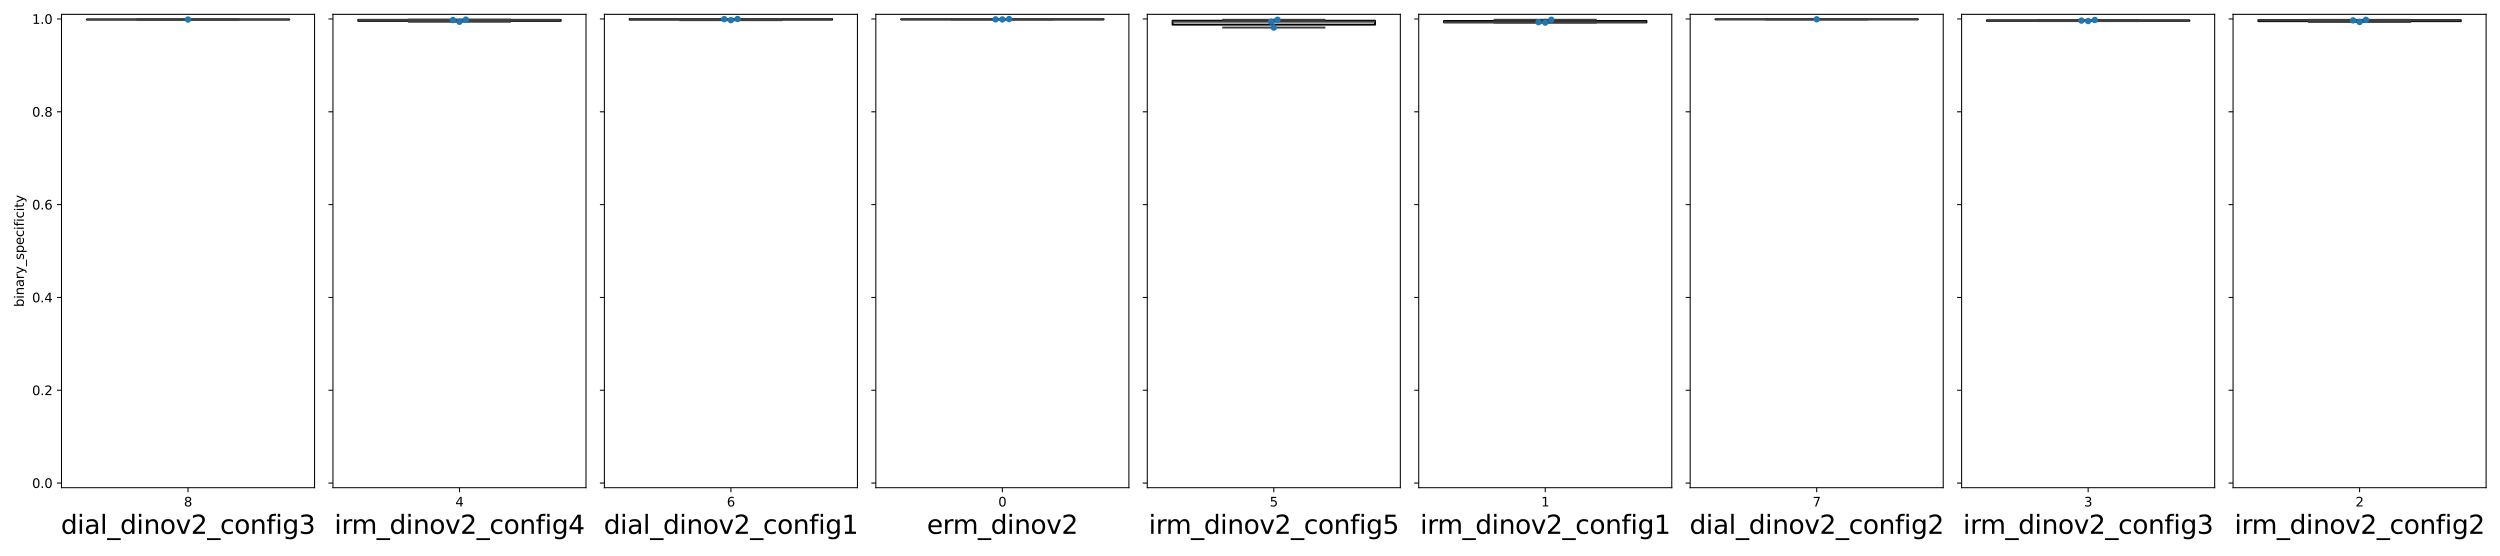 <?xml version="1.0" encoding="utf-8" standalone="no"?>
<!DOCTYPE svg PUBLIC "-//W3C//DTD SVG 1.1//EN"
  "http://www.w3.org/Graphics/SVG/1.1/DTD/svg11.dtd">
<svg xmlns:xlink="http://www.w3.org/1999/xlink" width="1944pt" height="432pt" viewBox="0 0 1944 432" xmlns="http://www.w3.org/2000/svg" version="1.1">
 <defs>
  <style type="text/css">*{stroke-linejoin: round; stroke-linecap: butt}</style>
 </defs>
 <g id="figure_1">
  <g id="patch_1">
   <path d="M 0 432 
L 1944 432 
L 1944 0 
L 0 0 
z
" style="fill: #ffffff"/>
  </g>
  <g id="axes_1">
   <g id="patch_2">
    <path d="M 47.821 379.24 
L 244.597 379.24 
L 244.597 11.151 
L 47.821 11.151 
z
" style="fill: #ffffff"/>
   </g>
   <g id="patch_3">
    <path d="M 67.499 15.181 
L 224.919 15.181 
L 224.919 15.181 
L 67.499 15.181 
L 67.499 15.181 
L 67.499 15.181 
z
" clip-path="url(#p3ce36b34d7)" style="fill: none; stroke: #000000; stroke-width: 1.5; stroke-linejoin: miter"/>
   </g>
   <g id="matplotlib.axis_1">
    <g id="xtick_1">
     <g id="line2d_1">
      <defs>
       <path id="mf58173fe7b" d="M 0 0 
L 0 3.5 
" style="stroke: #000000; stroke-width: 0.8"/>
      </defs>
      <g>
       <use xlink:href="#mf58173fe7b" x="146.209" y="379.24" style="stroke: #000000; stroke-width: 0.8"/>
      </g>
     </g>
     <g id="text_1">
      <!-- 8 -->
      <g transform="translate(143.028 393.838) scale(0.1 -0.1)">
       <defs>
        <path id="DejaVuSans-38" d="M 2034 2216 
Q 1584 2216 1326 1975 
Q 1069 1734 1069 1313 
Q 1069 891 1326 650 
Q 1584 409 2034 409 
Q 2484 409 2743 651 
Q 3003 894 3003 1313 
Q 3003 1734 2745 1975 
Q 2488 2216 2034 2216 
z
M 1403 2484 
Q 997 2584 770 2862 
Q 544 3141 544 3541 
Q 544 4100 942 4425 
Q 1341 4750 2034 4750 
Q 2731 4750 3128 4425 
Q 3525 4100 3525 3541 
Q 3525 3141 3298 2862 
Q 3072 2584 2669 2484 
Q 3125 2378 3379 2068 
Q 3634 1759 3634 1313 
Q 3634 634 3220 271 
Q 2806 -91 2034 -91 
Q 1263 -91 848 271 
Q 434 634 434 1313 
Q 434 1759 690 2068 
Q 947 2378 1403 2484 
z
M 1172 3481 
Q 1172 3119 1398 2916 
Q 1625 2713 2034 2713 
Q 2441 2713 2670 2916 
Q 2900 3119 2900 3481 
Q 2900 3844 2670 4047 
Q 2441 4250 2034 4250 
Q 1625 4250 1398 4047 
Q 1172 3844 1172 3481 
z
" transform="scale(0.016)"/>
       </defs>
       <use xlink:href="#DejaVuSans-38"/>
      </g>
     </g>
    </g>
    <g id="text_2">
     <!-- dial_dinov2_config3 -->
     <g transform="translate(47.348 415.115) scale(0.2 -0.2)">
      <defs>
       <path id="DejaVuSans-64" d="M 2906 2969 
L 2906 4863 
L 3481 4863 
L 3481 0 
L 2906 0 
L 2906 525 
Q 2725 213 2448 61 
Q 2172 -91 1784 -91 
Q 1150 -91 751 415 
Q 353 922 353 1747 
Q 353 2572 751 3078 
Q 1150 3584 1784 3584 
Q 2172 3584 2448 3432 
Q 2725 3281 2906 2969 
z
M 947 1747 
Q 947 1113 1208 752 
Q 1469 391 1925 391 
Q 2381 391 2643 752 
Q 2906 1113 2906 1747 
Q 2906 2381 2643 2742 
Q 2381 3103 1925 3103 
Q 1469 3103 1208 2742 
Q 947 2381 947 1747 
z
" transform="scale(0.016)"/>
       <path id="DejaVuSans-69" d="M 603 3500 
L 1178 3500 
L 1178 0 
L 603 0 
L 603 3500 
z
M 603 4863 
L 1178 4863 
L 1178 4134 
L 603 4134 
L 603 4863 
z
" transform="scale(0.016)"/>
       <path id="DejaVuSans-61" d="M 2194 1759 
Q 1497 1759 1228 1600 
Q 959 1441 959 1056 
Q 959 750 1161 570 
Q 1363 391 1709 391 
Q 2188 391 2477 730 
Q 2766 1069 2766 1631 
L 2766 1759 
L 2194 1759 
z
M 3341 1997 
L 3341 0 
L 2766 0 
L 2766 531 
Q 2569 213 2275 61 
Q 1981 -91 1556 -91 
Q 1019 -91 701 211 
Q 384 513 384 1019 
Q 384 1609 779 1909 
Q 1175 2209 1959 2209 
L 2766 2209 
L 2766 2266 
Q 2766 2663 2505 2880 
Q 2244 3097 1772 3097 
Q 1472 3097 1187 3025 
Q 903 2953 641 2809 
L 641 3341 
Q 956 3463 1253 3523 
Q 1550 3584 1831 3584 
Q 2591 3584 2966 3190 
Q 3341 2797 3341 1997 
z
" transform="scale(0.016)"/>
       <path id="DejaVuSans-6c" d="M 603 4863 
L 1178 4863 
L 1178 0 
L 603 0 
L 603 4863 
z
" transform="scale(0.016)"/>
       <path id="DejaVuSans-5f" d="M 3263 -1063 
L 3263 -1509 
L -63 -1509 
L -63 -1063 
L 3263 -1063 
z
" transform="scale(0.016)"/>
       <path id="DejaVuSans-6e" d="M 3513 2113 
L 3513 0 
L 2938 0 
L 2938 2094 
Q 2938 2591 2744 2837 
Q 2550 3084 2163 3084 
Q 1697 3084 1428 2787 
Q 1159 2491 1159 1978 
L 1159 0 
L 581 0 
L 581 3500 
L 1159 3500 
L 1159 2956 
Q 1366 3272 1645 3428 
Q 1925 3584 2291 3584 
Q 2894 3584 3203 3211 
Q 3513 2838 3513 2113 
z
" transform="scale(0.016)"/>
       <path id="DejaVuSans-6f" d="M 1959 3097 
Q 1497 3097 1228 2736 
Q 959 2375 959 1747 
Q 959 1119 1226 758 
Q 1494 397 1959 397 
Q 2419 397 2687 759 
Q 2956 1122 2956 1747 
Q 2956 2369 2687 2733 
Q 2419 3097 1959 3097 
z
M 1959 3584 
Q 2709 3584 3137 3096 
Q 3566 2609 3566 1747 
Q 3566 888 3137 398 
Q 2709 -91 1959 -91 
Q 1206 -91 779 398 
Q 353 888 353 1747 
Q 353 2609 779 3096 
Q 1206 3584 1959 3584 
z
" transform="scale(0.016)"/>
       <path id="DejaVuSans-76" d="M 191 3500 
L 800 3500 
L 1894 563 
L 2988 3500 
L 3597 3500 
L 2284 0 
L 1503 0 
L 191 3500 
z
" transform="scale(0.016)"/>
       <path id="DejaVuSans-32" d="M 1228 531 
L 3431 531 
L 3431 0 
L 469 0 
L 469 531 
Q 828 903 1448 1529 
Q 2069 2156 2228 2338 
Q 2531 2678 2651 2914 
Q 2772 3150 2772 3378 
Q 2772 3750 2511 3984 
Q 2250 4219 1831 4219 
Q 1534 4219 1204 4116 
Q 875 4013 500 3803 
L 500 4441 
Q 881 4594 1212 4672 
Q 1544 4750 1819 4750 
Q 2544 4750 2975 4387 
Q 3406 4025 3406 3419 
Q 3406 3131 3298 2873 
Q 3191 2616 2906 2266 
Q 2828 2175 2409 1742 
Q 1991 1309 1228 531 
z
" transform="scale(0.016)"/>
       <path id="DejaVuSans-63" d="M 3122 3366 
L 3122 2828 
Q 2878 2963 2633 3030 
Q 2388 3097 2138 3097 
Q 1578 3097 1268 2742 
Q 959 2388 959 1747 
Q 959 1106 1268 751 
Q 1578 397 2138 397 
Q 2388 397 2633 464 
Q 2878 531 3122 666 
L 3122 134 
Q 2881 22 2623 -34 
Q 2366 -91 2075 -91 
Q 1284 -91 818 406 
Q 353 903 353 1747 
Q 353 2603 823 3093 
Q 1294 3584 2113 3584 
Q 2378 3584 2631 3529 
Q 2884 3475 3122 3366 
z
" transform="scale(0.016)"/>
       <path id="DejaVuSans-66" d="M 2375 4863 
L 2375 4384 
L 1825 4384 
Q 1516 4384 1395 4259 
Q 1275 4134 1275 3809 
L 1275 3500 
L 2222 3500 
L 2222 3053 
L 1275 3053 
L 1275 0 
L 697 0 
L 697 3053 
L 147 3053 
L 147 3500 
L 697 3500 
L 697 3744 
Q 697 4328 969 4595 
Q 1241 4863 1831 4863 
L 2375 4863 
z
" transform="scale(0.016)"/>
       <path id="DejaVuSans-67" d="M 2906 1791 
Q 2906 2416 2648 2759 
Q 2391 3103 1925 3103 
Q 1463 3103 1205 2759 
Q 947 2416 947 1791 
Q 947 1169 1205 825 
Q 1463 481 1925 481 
Q 2391 481 2648 825 
Q 2906 1169 2906 1791 
z
M 3481 434 
Q 3481 -459 3084 -895 
Q 2688 -1331 1869 -1331 
Q 1566 -1331 1297 -1286 
Q 1028 -1241 775 -1147 
L 775 -588 
Q 1028 -725 1275 -790 
Q 1522 -856 1778 -856 
Q 2344 -856 2625 -561 
Q 2906 -266 2906 331 
L 2906 616 
Q 2728 306 2450 153 
Q 2172 0 1784 0 
Q 1141 0 747 490 
Q 353 981 353 1791 
Q 353 2603 747 3093 
Q 1141 3584 1784 3584 
Q 2172 3584 2450 3431 
Q 2728 3278 2906 2969 
L 2906 3500 
L 3481 3500 
L 3481 434 
z
" transform="scale(0.016)"/>
       <path id="DejaVuSans-33" d="M 2597 2516 
Q 3050 2419 3304 2112 
Q 3559 1806 3559 1356 
Q 3559 666 3084 287 
Q 2609 -91 1734 -91 
Q 1441 -91 1130 -33 
Q 819 25 488 141 
L 488 750 
Q 750 597 1062 519 
Q 1375 441 1716 441 
Q 2309 441 2620 675 
Q 2931 909 2931 1356 
Q 2931 1769 2642 2001 
Q 2353 2234 1838 2234 
L 1294 2234 
L 1294 2753 
L 1863 2753 
Q 2328 2753 2575 2939 
Q 2822 3125 2822 3475 
Q 2822 3834 2567 4026 
Q 2313 4219 1838 4219 
Q 1578 4219 1281 4162 
Q 984 4106 628 3988 
L 628 4550 
Q 988 4650 1302 4700 
Q 1616 4750 1894 4750 
Q 2613 4750 3031 4423 
Q 3450 4097 3450 3541 
Q 3450 3153 3228 2886 
Q 3006 2619 2597 2516 
z
" transform="scale(0.016)"/>
      </defs>
      <use xlink:href="#DejaVuSans-64"/>
      <use xlink:href="#DejaVuSans-69" x="63.477"/>
      <use xlink:href="#DejaVuSans-61" x="91.26"/>
      <use xlink:href="#DejaVuSans-6c" x="152.539"/>
      <use xlink:href="#DejaVuSans-5f" x="180.322"/>
      <use xlink:href="#DejaVuSans-64" x="230.322"/>
      <use xlink:href="#DejaVuSans-69" x="293.799"/>
      <use xlink:href="#DejaVuSans-6e" x="321.582"/>
      <use xlink:href="#DejaVuSans-6f" x="384.961"/>
      <use xlink:href="#DejaVuSans-76" x="446.143"/>
      <use xlink:href="#DejaVuSans-32" x="505.322"/>
      <use xlink:href="#DejaVuSans-5f" x="568.945"/>
      <use xlink:href="#DejaVuSans-63" x="618.945"/>
      <use xlink:href="#DejaVuSans-6f" x="673.926"/>
      <use xlink:href="#DejaVuSans-6e" x="735.107"/>
      <use xlink:href="#DejaVuSans-66" x="798.486"/>
      <use xlink:href="#DejaVuSans-69" x="833.691"/>
      <use xlink:href="#DejaVuSans-67" x="861.475"/>
      <use xlink:href="#DejaVuSans-33" x="924.951"/>
     </g>
    </g>
   </g>
   <g id="matplotlib.axis_2">
    <g id="ytick_1">
     <g id="line2d_2">
      <defs>
       <path id="m35d387bd86" d="M 0 0 
L -3.5 0 
" style="stroke: #000000; stroke-width: 0.8"/>
      </defs>
      <g>
       <use xlink:href="#m35d387bd86" x="47.821" y="375.631" style="stroke: #000000; stroke-width: 0.8"/>
      </g>
     </g>
     <g id="text_3">
      <!-- 0.0 -->
      <g transform="translate(24.918 379.431) scale(0.1 -0.1)">
       <defs>
        <path id="DejaVuSans-30" d="M 2034 4250 
Q 1547 4250 1301 3770 
Q 1056 3291 1056 2328 
Q 1056 1369 1301 889 
Q 1547 409 2034 409 
Q 2525 409 2770 889 
Q 3016 1369 3016 2328 
Q 3016 3291 2770 3770 
Q 2525 4250 2034 4250 
z
M 2034 4750 
Q 2819 4750 3233 4129 
Q 3647 3509 3647 2328 
Q 3647 1150 3233 529 
Q 2819 -91 2034 -91 
Q 1250 -91 836 529 
Q 422 1150 422 2328 
Q 422 3509 836 4129 
Q 1250 4750 2034 4750 
z
" transform="scale(0.016)"/>
        <path id="DejaVuSans-2e" d="M 684 794 
L 1344 794 
L 1344 0 
L 684 0 
L 684 794 
z
" transform="scale(0.016)"/>
       </defs>
       <use xlink:href="#DejaVuSans-30"/>
       <use xlink:href="#DejaVuSans-2e" x="63.623"/>
       <use xlink:href="#DejaVuSans-30" x="95.41"/>
      </g>
     </g>
    </g>
    <g id="ytick_2">
     <g id="line2d_3">
      <g>
       <use xlink:href="#m35d387bd86" x="47.821" y="303.457" style="stroke: #000000; stroke-width: 0.8"/>
      </g>
     </g>
     <g id="text_4">
      <!-- 0.2 -->
      <g transform="translate(24.918 307.256) scale(0.1 -0.1)">
       <use xlink:href="#DejaVuSans-30"/>
       <use xlink:href="#DejaVuSans-2e" x="63.623"/>
       <use xlink:href="#DejaVuSans-32" x="95.41"/>
      </g>
     </g>
    </g>
    <g id="ytick_3">
     <g id="line2d_4">
      <g>
       <use xlink:href="#m35d387bd86" x="47.821" y="231.283" style="stroke: #000000; stroke-width: 0.8"/>
      </g>
     </g>
     <g id="text_5">
      <!-- 0.4 -->
      <g transform="translate(24.918 235.082) scale(0.1 -0.1)">
       <defs>
        <path id="DejaVuSans-34" d="M 2419 4116 
L 825 1625 
L 2419 1625 
L 2419 4116 
z
M 2253 4666 
L 3047 4666 
L 3047 1625 
L 3713 1625 
L 3713 1100 
L 3047 1100 
L 3047 0 
L 2419 0 
L 2419 1100 
L 313 1100 
L 313 1709 
L 2253 4666 
z
" transform="scale(0.016)"/>
       </defs>
       <use xlink:href="#DejaVuSans-30"/>
       <use xlink:href="#DejaVuSans-2e" x="63.623"/>
       <use xlink:href="#DejaVuSans-34" x="95.41"/>
      </g>
     </g>
    </g>
    <g id="ytick_4">
     <g id="line2d_5">
      <g>
       <use xlink:href="#m35d387bd86" x="47.821" y="159.109" style="stroke: #000000; stroke-width: 0.8"/>
      </g>
     </g>
     <g id="text_6">
      <!-- 0.6 -->
      <g transform="translate(24.918 162.908) scale(0.1 -0.1)">
       <defs>
        <path id="DejaVuSans-36" d="M 2113 2584 
Q 1688 2584 1439 2293 
Q 1191 2003 1191 1497 
Q 1191 994 1439 701 
Q 1688 409 2113 409 
Q 2538 409 2786 701 
Q 3034 994 3034 1497 
Q 3034 2003 2786 2293 
Q 2538 2584 2113 2584 
z
M 3366 4563 
L 3366 3988 
Q 3128 4100 2886 4159 
Q 2644 4219 2406 4219 
Q 1781 4219 1451 3797 
Q 1122 3375 1075 2522 
Q 1259 2794 1537 2939 
Q 1816 3084 2150 3084 
Q 2853 3084 3261 2657 
Q 3669 2231 3669 1497 
Q 3669 778 3244 343 
Q 2819 -91 2113 -91 
Q 1303 -91 875 529 
Q 447 1150 447 2328 
Q 447 3434 972 4092 
Q 1497 4750 2381 4750 
Q 2619 4750 2861 4703 
Q 3103 4656 3366 4563 
z
" transform="scale(0.016)"/>
       </defs>
       <use xlink:href="#DejaVuSans-30"/>
       <use xlink:href="#DejaVuSans-2e" x="63.623"/>
       <use xlink:href="#DejaVuSans-36" x="95.41"/>
      </g>
     </g>
    </g>
    <g id="ytick_5">
     <g id="line2d_6">
      <g>
       <use xlink:href="#m35d387bd86" x="47.821" y="86.934" style="stroke: #000000; stroke-width: 0.8"/>
      </g>
     </g>
     <g id="text_7">
      <!-- 0.8 -->
      <g transform="translate(24.918 90.733) scale(0.1 -0.1)">
       <use xlink:href="#DejaVuSans-30"/>
       <use xlink:href="#DejaVuSans-2e" x="63.623"/>
       <use xlink:href="#DejaVuSans-38" x="95.41"/>
      </g>
     </g>
    </g>
    <g id="ytick_6">
     <g id="line2d_7">
      <g>
       <use xlink:href="#m35d387bd86" x="47.821" y="14.76" style="stroke: #000000; stroke-width: 0.8"/>
      </g>
     </g>
     <g id="text_8">
      <!-- 1.0 -->
      <g transform="translate(24.918 18.559) scale(0.1 -0.1)">
       <defs>
        <path id="DejaVuSans-31" d="M 794 531 
L 1825 531 
L 1825 4091 
L 703 3866 
L 703 4441 
L 1819 4666 
L 2450 4666 
L 2450 531 
L 3481 531 
L 3481 0 
L 794 0 
L 794 531 
z
" transform="scale(0.016)"/>
       </defs>
       <use xlink:href="#DejaVuSans-31"/>
       <use xlink:href="#DejaVuSans-2e" x="63.623"/>
       <use xlink:href="#DejaVuSans-30" x="95.41"/>
      </g>
     </g>
    </g>
    <g id="text_9">
     <!-- binary_specificity -->
     <g transform="translate(18.56 238.707) rotate(-90) scale(0.1 -0.1)">
      <defs>
       <path id="DejaVuSans-62" d="M 3116 1747 
Q 3116 2381 2855 2742 
Q 2594 3103 2138 3103 
Q 1681 3103 1420 2742 
Q 1159 2381 1159 1747 
Q 1159 1113 1420 752 
Q 1681 391 2138 391 
Q 2594 391 2855 752 
Q 3116 1113 3116 1747 
z
M 1159 2969 
Q 1341 3281 1617 3432 
Q 1894 3584 2278 3584 
Q 2916 3584 3314 3078 
Q 3713 2572 3713 1747 
Q 3713 922 3314 415 
Q 2916 -91 2278 -91 
Q 1894 -91 1617 61 
Q 1341 213 1159 525 
L 1159 0 
L 581 0 
L 581 4863 
L 1159 4863 
L 1159 2969 
z
" transform="scale(0.016)"/>
       <path id="DejaVuSans-72" d="M 2631 2963 
Q 2534 3019 2420 3045 
Q 2306 3072 2169 3072 
Q 1681 3072 1420 2755 
Q 1159 2438 1159 1844 
L 1159 0 
L 581 0 
L 581 3500 
L 1159 3500 
L 1159 2956 
Q 1341 3275 1631 3429 
Q 1922 3584 2338 3584 
Q 2397 3584 2469 3576 
Q 2541 3569 2628 3553 
L 2631 2963 
z
" transform="scale(0.016)"/>
       <path id="DejaVuSans-79" d="M 2059 -325 
Q 1816 -950 1584 -1140 
Q 1353 -1331 966 -1331 
L 506 -1331 
L 506 -850 
L 844 -850 
Q 1081 -850 1212 -737 
Q 1344 -625 1503 -206 
L 1606 56 
L 191 3500 
L 800 3500 
L 1894 763 
L 2988 3500 
L 3597 3500 
L 2059 -325 
z
" transform="scale(0.016)"/>
       <path id="DejaVuSans-73" d="M 2834 3397 
L 2834 2853 
Q 2591 2978 2328 3040 
Q 2066 3103 1784 3103 
Q 1356 3103 1142 2972 
Q 928 2841 928 2578 
Q 928 2378 1081 2264 
Q 1234 2150 1697 2047 
L 1894 2003 
Q 2506 1872 2764 1633 
Q 3022 1394 3022 966 
Q 3022 478 2636 193 
Q 2250 -91 1575 -91 
Q 1294 -91 989 -36 
Q 684 19 347 128 
L 347 722 
Q 666 556 975 473 
Q 1284 391 1588 391 
Q 1994 391 2212 530 
Q 2431 669 2431 922 
Q 2431 1156 2273 1281 
Q 2116 1406 1581 1522 
L 1381 1569 
Q 847 1681 609 1914 
Q 372 2147 372 2553 
Q 372 3047 722 3315 
Q 1072 3584 1716 3584 
Q 2034 3584 2315 3537 
Q 2597 3491 2834 3397 
z
" transform="scale(0.016)"/>
       <path id="DejaVuSans-70" d="M 1159 525 
L 1159 -1331 
L 581 -1331 
L 581 3500 
L 1159 3500 
L 1159 2969 
Q 1341 3281 1617 3432 
Q 1894 3584 2278 3584 
Q 2916 3584 3314 3078 
Q 3713 2572 3713 1747 
Q 3713 922 3314 415 
Q 2916 -91 2278 -91 
Q 1894 -91 1617 61 
Q 1341 213 1159 525 
z
M 3116 1747 
Q 3116 2381 2855 2742 
Q 2594 3103 2138 3103 
Q 1681 3103 1420 2742 
Q 1159 2381 1159 1747 
Q 1159 1113 1420 752 
Q 1681 391 2138 391 
Q 2594 391 2855 752 
Q 3116 1113 3116 1747 
z
" transform="scale(0.016)"/>
       <path id="DejaVuSans-65" d="M 3597 1894 
L 3597 1613 
L 953 1613 
Q 991 1019 1311 708 
Q 1631 397 2203 397 
Q 2534 397 2845 478 
Q 3156 559 3463 722 
L 3463 178 
Q 3153 47 2828 -22 
Q 2503 -91 2169 -91 
Q 1331 -91 842 396 
Q 353 884 353 1716 
Q 353 2575 817 3079 
Q 1281 3584 2069 3584 
Q 2775 3584 3186 3129 
Q 3597 2675 3597 1894 
z
M 3022 2063 
Q 3016 2534 2758 2815 
Q 2500 3097 2075 3097 
Q 1594 3097 1305 2825 
Q 1016 2553 972 2059 
L 3022 2063 
z
" transform="scale(0.016)"/>
       <path id="DejaVuSans-74" d="M 1172 4494 
L 1172 3500 
L 2356 3500 
L 2356 3053 
L 1172 3053 
L 1172 1153 
Q 1172 725 1289 603 
Q 1406 481 1766 481 
L 2356 481 
L 2356 0 
L 1766 0 
Q 1100 0 847 248 
Q 594 497 594 1153 
L 594 3053 
L 172 3053 
L 172 3500 
L 594 3500 
L 594 4494 
L 1172 4494 
z
" transform="scale(0.016)"/>
      </defs>
      <use xlink:href="#DejaVuSans-62"/>
      <use xlink:href="#DejaVuSans-69" x="63.477"/>
      <use xlink:href="#DejaVuSans-6e" x="91.26"/>
      <use xlink:href="#DejaVuSans-61" x="154.639"/>
      <use xlink:href="#DejaVuSans-72" x="215.918"/>
      <use xlink:href="#DejaVuSans-79" x="257.031"/>
      <use xlink:href="#DejaVuSans-5f" x="316.211"/>
      <use xlink:href="#DejaVuSans-73" x="366.211"/>
      <use xlink:href="#DejaVuSans-70" x="418.311"/>
      <use xlink:href="#DejaVuSans-65" x="481.787"/>
      <use xlink:href="#DejaVuSans-63" x="543.311"/>
      <use xlink:href="#DejaVuSans-69" x="598.291"/>
      <use xlink:href="#DejaVuSans-66" x="626.074"/>
      <use xlink:href="#DejaVuSans-69" x="661.279"/>
      <use xlink:href="#DejaVuSans-63" x="689.062"/>
      <use xlink:href="#DejaVuSans-69" x="744.043"/>
      <use xlink:href="#DejaVuSans-74" x="771.826"/>
      <use xlink:href="#DejaVuSans-79" x="811.035"/>
     </g>
    </g>
   </g>
   <g id="line2d_8">
    <path d="M 146.209 15.181 
L 146.209 15.181 
" clip-path="url(#p3ce36b34d7)" style="fill: none; stroke: #3f3f3f; stroke-width: 1.5; stroke-linecap: square"/>
   </g>
   <g id="line2d_9">
    <path d="M 146.209 15.181 
L 146.209 15.181 
" clip-path="url(#p3ce36b34d7)" style="fill: none; stroke: #3f3f3f; stroke-width: 1.5; stroke-linecap: square"/>
   </g>
   <g id="line2d_10">
    <path d="M 106.854 15.181 
L 185.564 15.181 
" clip-path="url(#p3ce36b34d7)" style="fill: none; stroke: #3f3f3f; stroke-width: 1.5; stroke-linecap: square"/>
   </g>
   <g id="line2d_11">
    <path d="M 106.854 15.181 
L 185.564 15.181 
" clip-path="url(#p3ce36b34d7)" style="fill: none; stroke: #3f3f3f; stroke-width: 1.5; stroke-linecap: square"/>
   </g>
   <g id="line2d_12">
    <path d="M 67.499 15.181 
L 224.919 15.181 
" clip-path="url(#p3ce36b34d7)" style="fill: none; stroke: #3f3f3f; stroke-width: 1.5"/>
   </g>
   <g id="patch_4">
    <path d="M 47.821 379.24 
L 47.821 11.151 
" style="fill: none; stroke: #000000; stroke-width: 0.8; stroke-linejoin: miter; stroke-linecap: square"/>
   </g>
   <g id="patch_5">
    <path d="M 244.597 379.24 
L 244.597 11.151 
" style="fill: none; stroke: #000000; stroke-width: 0.8; stroke-linejoin: miter; stroke-linecap: square"/>
   </g>
   <g id="patch_6">
    <path d="M 47.821 379.24 
L 244.597 379.24 
" style="fill: none; stroke: #000000; stroke-width: 0.8; stroke-linejoin: miter; stroke-linecap: square"/>
   </g>
   <g id="patch_7">
    <path d="M 47.821 11.151 
L 244.597 11.151 
" style="fill: none; stroke: #000000; stroke-width: 0.8; stroke-linejoin: miter; stroke-linecap: square"/>
   </g>
   <g id="PathCollection_1">
    <defs>
     <path id="m081bd73b6e" d="M 0 2.5 
C 0.663 2.5 1.299 2.237 1.768 1.768 
C 2.237 1.299 2.5 0.663 2.5 0 
C 2.5 -0.663 2.237 -1.299 1.768 -1.768 
C 1.299 -2.237 0.663 -2.5 0 -2.5 
C -0.663 -2.5 -1.299 -2.237 -1.768 -1.768 
C -2.237 -1.299 -2.5 -0.663 -2.5 0 
C -2.5 0.663 -2.237 1.299 -1.768 1.768 
C -1.299 2.237 -0.663 2.5 0 2.5 
z
"/>
    </defs>
    <g clip-path="url(#p3ce36b34d7)">
     <use xlink:href="#m081bd73b6e" x="146.209" y="15.181" style="fill: #1f77b4"/>
    </g>
   </g>
   <g id="legend_1"/>
  </g>
  <g id="axes_2">
   <g id="patch_8">
    <path d="M 258.897 379.24 
L 455.672 379.24 
L 455.672 11.151 
L 258.897 11.151 
z
" style="fill: #ffffff"/>
   </g>
   <g id="patch_9">
    <path d="M 278.574 16.268 
L 435.995 16.268 
L 435.995 15.426 
L 278.574 15.426 
L 278.574 16.268 
L 278.574 16.268 
z
" clip-path="url(#p337bdf0a2f)" style="fill: none; stroke: #000000; stroke-width: 1.5; stroke-linejoin: miter"/>
   </g>
   <g id="matplotlib.axis_3">
    <g id="xtick_2">
     <g id="line2d_13">
      <g>
       <use xlink:href="#mf58173fe7b" x="357.284" y="379.24" style="stroke: #000000; stroke-width: 0.8"/>
      </g>
     </g>
     <g id="text_10">
      <!-- 4 -->
      <g transform="translate(354.103 393.838) scale(0.1 -0.1)">
       <use xlink:href="#DejaVuSans-34"/>
      </g>
     </g>
    </g>
    <g id="text_11">
     <!-- irm_dinov2_config4 -->
     <g transform="translate(260.002 415.115) scale(0.2 -0.2)">
      <defs>
       <path id="DejaVuSans-6d" d="M 3328 2828 
Q 3544 3216 3844 3400 
Q 4144 3584 4550 3584 
Q 5097 3584 5394 3201 
Q 5691 2819 5691 2113 
L 5691 0 
L 5113 0 
L 5113 2094 
Q 5113 2597 4934 2840 
Q 4756 3084 4391 3084 
Q 3944 3084 3684 2787 
Q 3425 2491 3425 1978 
L 3425 0 
L 2847 0 
L 2847 2094 
Q 2847 2600 2669 2842 
Q 2491 3084 2119 3084 
Q 1678 3084 1418 2786 
Q 1159 2488 1159 1978 
L 1159 0 
L 581 0 
L 581 3500 
L 1159 3500 
L 1159 2956 
Q 1356 3278 1631 3431 
Q 1906 3584 2284 3584 
Q 2666 3584 2933 3390 
Q 3200 3197 3328 2828 
z
" transform="scale(0.016)"/>
      </defs>
      <use xlink:href="#DejaVuSans-69"/>
      <use xlink:href="#DejaVuSans-72" x="27.783"/>
      <use xlink:href="#DejaVuSans-6d" x="67.146"/>
      <use xlink:href="#DejaVuSans-5f" x="164.559"/>
      <use xlink:href="#DejaVuSans-64" x="214.559"/>
      <use xlink:href="#DejaVuSans-69" x="278.035"/>
      <use xlink:href="#DejaVuSans-6e" x="305.818"/>
      <use xlink:href="#DejaVuSans-6f" x="369.197"/>
      <use xlink:href="#DejaVuSans-76" x="430.379"/>
      <use xlink:href="#DejaVuSans-32" x="489.559"/>
      <use xlink:href="#DejaVuSans-5f" x="553.182"/>
      <use xlink:href="#DejaVuSans-63" x="603.182"/>
      <use xlink:href="#DejaVuSans-6f" x="658.162"/>
      <use xlink:href="#DejaVuSans-6e" x="719.344"/>
      <use xlink:href="#DejaVuSans-66" x="782.723"/>
      <use xlink:href="#DejaVuSans-69" x="817.928"/>
      <use xlink:href="#DejaVuSans-67" x="845.711"/>
      <use xlink:href="#DejaVuSans-34" x="909.188"/>
     </g>
    </g>
   </g>
   <g id="matplotlib.axis_4">
    <g id="ytick_7">
     <g id="line2d_14">
      <g>
       <use xlink:href="#m35d387bd86" x="258.897" y="375.631" style="stroke: #000000; stroke-width: 0.8"/>
      </g>
     </g>
    </g>
    <g id="ytick_8">
     <g id="line2d_15">
      <g>
       <use xlink:href="#m35d387bd86" x="258.897" y="303.457" style="stroke: #000000; stroke-width: 0.8"/>
      </g>
     </g>
    </g>
    <g id="ytick_9">
     <g id="line2d_16">
      <g>
       <use xlink:href="#m35d387bd86" x="258.897" y="231.283" style="stroke: #000000; stroke-width: 0.8"/>
      </g>
     </g>
    </g>
    <g id="ytick_10">
     <g id="line2d_17">
      <g>
       <use xlink:href="#m35d387bd86" x="258.897" y="159.109" style="stroke: #000000; stroke-width: 0.8"/>
      </g>
     </g>
    </g>
    <g id="ytick_11">
     <g id="line2d_18">
      <g>
       <use xlink:href="#m35d387bd86" x="258.897" y="86.934" style="stroke: #000000; stroke-width: 0.8"/>
      </g>
     </g>
    </g>
    <g id="ytick_12">
     <g id="line2d_19">
      <g>
       <use xlink:href="#m35d387bd86" x="258.897" y="14.76" style="stroke: #000000; stroke-width: 0.8"/>
      </g>
     </g>
    </g>
   </g>
   <g id="line2d_20">
    <path d="M 357.284 16.268 
L 357.284 16.926 
" clip-path="url(#p337bdf0a2f)" style="fill: none; stroke: #3f3f3f; stroke-width: 1.5; stroke-linecap: square"/>
   </g>
   <g id="line2d_21">
    <path d="M 357.284 15.426 
L 357.284 15.241 
" clip-path="url(#p337bdf0a2f)" style="fill: none; stroke: #3f3f3f; stroke-width: 1.5; stroke-linecap: square"/>
   </g>
   <g id="line2d_22">
    <path d="M 317.929 16.926 
L 396.639 16.926 
" clip-path="url(#p337bdf0a2f)" style="fill: none; stroke: #3f3f3f; stroke-width: 1.5; stroke-linecap: square"/>
   </g>
   <g id="line2d_23">
    <path d="M 317.929 15.241 
L 396.639 15.241 
" clip-path="url(#p337bdf0a2f)" style="fill: none; stroke: #3f3f3f; stroke-width: 1.5; stroke-linecap: square"/>
   </g>
   <g id="line2d_24">
    <path d="M 278.574 15.61 
L 435.995 15.61 
" clip-path="url(#p337bdf0a2f)" style="fill: none; stroke: #3f3f3f; stroke-width: 1.5"/>
   </g>
   <g id="patch_10">
    <path d="M 258.897 379.24 
L 258.897 11.151 
" style="fill: none; stroke: #000000; stroke-width: 0.8; stroke-linejoin: miter; stroke-linecap: square"/>
   </g>
   <g id="patch_11">
    <path d="M 455.672 379.24 
L 455.672 11.151 
" style="fill: none; stroke: #000000; stroke-width: 0.8; stroke-linejoin: miter; stroke-linecap: square"/>
   </g>
   <g id="patch_12">
    <path d="M 258.897 379.24 
L 455.672 379.24 
" style="fill: none; stroke: #000000; stroke-width: 0.8; stroke-linejoin: miter; stroke-linecap: square"/>
   </g>
   <g id="patch_13">
    <path d="M 258.897 11.151 
L 455.672 11.151 
" style="fill: none; stroke: #000000; stroke-width: 0.8; stroke-linejoin: miter; stroke-linecap: square"/>
   </g>
   <g id="PathCollection_2">
    <g clip-path="url(#p337bdf0a2f)">
     <use xlink:href="#m081bd73b6e" x="362.227" y="15.241" style="fill: #1f77b4"/>
     <use xlink:href="#m081bd73b6e" x="352.22" y="15.61" style="fill: #1f77b4"/>
     <use xlink:href="#m081bd73b6e" x="357.284" y="16.926" style="fill: #1f77b4"/>
    </g>
   </g>
   <g id="legend_2"/>
  </g>
  <g id="axes_3">
   <g id="patch_14">
    <path d="M 469.972 379.24 
L 666.747 379.24 
L 666.747 11.151 
L 469.972 11.151 
z
" style="fill: #ffffff"/>
   </g>
   <g id="patch_15">
    <path d="M 489.65 15.275 
L 647.07 15.275 
L 647.07 14.82 
L 489.65 14.82 
L 489.65 15.275 
L 489.65 15.275 
z
" clip-path="url(#p90d0d5199b)" style="fill: none; stroke: #000000; stroke-width: 1.5; stroke-linejoin: miter"/>
   </g>
   <g id="matplotlib.axis_5">
    <g id="xtick_3">
     <g id="line2d_25">
      <g>
       <use xlink:href="#mf58173fe7b" x="568.36" y="379.24" style="stroke: #000000; stroke-width: 0.8"/>
      </g>
     </g>
     <g id="text_12">
      <!-- 6 -->
      <g transform="translate(565.179 393.838) scale(0.1 -0.1)">
       <use xlink:href="#DejaVuSans-36"/>
      </g>
     </g>
    </g>
    <g id="text_13">
     <!-- dial_dinov2_config1 -->
     <g transform="translate(469.499 415.115) scale(0.2 -0.2)">
      <use xlink:href="#DejaVuSans-64"/>
      <use xlink:href="#DejaVuSans-69" x="63.477"/>
      <use xlink:href="#DejaVuSans-61" x="91.26"/>
      <use xlink:href="#DejaVuSans-6c" x="152.539"/>
      <use xlink:href="#DejaVuSans-5f" x="180.322"/>
      <use xlink:href="#DejaVuSans-64" x="230.322"/>
      <use xlink:href="#DejaVuSans-69" x="293.799"/>
      <use xlink:href="#DejaVuSans-6e" x="321.582"/>
      <use xlink:href="#DejaVuSans-6f" x="384.961"/>
      <use xlink:href="#DejaVuSans-76" x="446.143"/>
      <use xlink:href="#DejaVuSans-32" x="505.322"/>
      <use xlink:href="#DejaVuSans-5f" x="568.945"/>
      <use xlink:href="#DejaVuSans-63" x="618.945"/>
      <use xlink:href="#DejaVuSans-6f" x="673.926"/>
      <use xlink:href="#DejaVuSans-6e" x="735.107"/>
      <use xlink:href="#DejaVuSans-66" x="798.486"/>
      <use xlink:href="#DejaVuSans-69" x="833.691"/>
      <use xlink:href="#DejaVuSans-67" x="861.475"/>
      <use xlink:href="#DejaVuSans-31" x="924.951"/>
     </g>
    </g>
   </g>
   <g id="matplotlib.axis_6">
    <g id="ytick_13">
     <g id="line2d_26">
      <g>
       <use xlink:href="#m35d387bd86" x="469.972" y="375.631" style="stroke: #000000; stroke-width: 0.8"/>
      </g>
     </g>
    </g>
    <g id="ytick_14">
     <g id="line2d_27">
      <g>
       <use xlink:href="#m35d387bd86" x="469.972" y="303.457" style="stroke: #000000; stroke-width: 0.8"/>
      </g>
     </g>
    </g>
    <g id="ytick_15">
     <g id="line2d_28">
      <g>
       <use xlink:href="#m35d387bd86" x="469.972" y="231.283" style="stroke: #000000; stroke-width: 0.8"/>
      </g>
     </g>
    </g>
    <g id="ytick_16">
     <g id="line2d_29">
      <g>
       <use xlink:href="#m35d387bd86" x="469.972" y="159.109" style="stroke: #000000; stroke-width: 0.8"/>
      </g>
     </g>
    </g>
    <g id="ytick_17">
     <g id="line2d_30">
      <g>
       <use xlink:href="#m35d387bd86" x="469.972" y="86.934" style="stroke: #000000; stroke-width: 0.8"/>
      </g>
     </g>
    </g>
    <g id="ytick_18">
     <g id="line2d_31">
      <g>
       <use xlink:href="#m35d387bd86" x="469.972" y="14.76" style="stroke: #000000; stroke-width: 0.8"/>
      </g>
     </g>
    </g>
   </g>
   <g id="line2d_32">
    <path d="M 568.36 15.275 
L 568.36 15.67 
" clip-path="url(#p90d0d5199b)" style="fill: none; stroke: #3f3f3f; stroke-width: 1.5; stroke-linecap: square"/>
   </g>
   <g id="line2d_33">
    <path d="M 568.36 14.82 
L 568.36 14.76 
" clip-path="url(#p90d0d5199b)" style="fill: none; stroke: #3f3f3f; stroke-width: 1.5; stroke-linecap: square"/>
   </g>
   <g id="line2d_34">
    <path d="M 529.005 15.67 
L 607.715 15.67 
" clip-path="url(#p90d0d5199b)" style="fill: none; stroke: #3f3f3f; stroke-width: 1.5; stroke-linecap: square"/>
   </g>
   <g id="line2d_35">
    <path d="M 529.005 14.76 
L 607.715 14.76 
" clip-path="url(#p90d0d5199b)" style="fill: none; stroke: #3f3f3f; stroke-width: 1.5; stroke-linecap: square"/>
   </g>
   <g id="line2d_36">
    <path d="M 489.65 14.88 
L 647.07 14.88 
" clip-path="url(#p90d0d5199b)" style="fill: none; stroke: #3f3f3f; stroke-width: 1.5"/>
   </g>
   <g id="patch_16">
    <path d="M 469.972 379.24 
L 469.972 11.151 
" style="fill: none; stroke: #000000; stroke-width: 0.8; stroke-linejoin: miter; stroke-linecap: square"/>
   </g>
   <g id="patch_17">
    <path d="M 666.747 379.24 
L 666.747 11.151 
" style="fill: none; stroke: #000000; stroke-width: 0.8; stroke-linejoin: miter; stroke-linecap: square"/>
   </g>
   <g id="patch_18">
    <path d="M 469.972 379.24 
L 666.747 379.24 
" style="fill: none; stroke: #000000; stroke-width: 0.8; stroke-linejoin: miter; stroke-linecap: square"/>
   </g>
   <g id="patch_19">
    <path d="M 469.972 11.151 
L 666.747 11.151 
" style="fill: none; stroke: #000000; stroke-width: 0.8; stroke-linejoin: miter; stroke-linecap: square"/>
   </g>
   <g id="PathCollection_3">
    <g clip-path="url(#p90d0d5199b)">
     <use xlink:href="#m081bd73b6e" x="573.522" y="14.76" style="fill: #1f77b4"/>
     <use xlink:href="#m081bd73b6e" x="568.36" y="15.67" style="fill: #1f77b4"/>
     <use xlink:href="#m081bd73b6e" x="563.176" y="14.88" style="fill: #1f77b4"/>
    </g>
   </g>
   <g id="legend_3"/>
  </g>
  <g id="axes_4">
   <g id="patch_20">
    <path d="M 681.048 379.24 
L 877.823 379.24 
L 877.823 11.151 
L 681.048 11.151 
z
" style="fill: #ffffff"/>
   </g>
   <g id="patch_21">
    <path d="M 700.725 15.091 
L 858.145 15.091 
L 858.145 14.941 
L 700.725 14.941 
L 700.725 15.091 
L 700.725 15.091 
z
" clip-path="url(#pb75071fb98)" style="fill: none; stroke: #000000; stroke-width: 1.5; stroke-linejoin: miter"/>
   </g>
   <g id="matplotlib.axis_7">
    <g id="xtick_4">
     <g id="line2d_37">
      <g>
       <use xlink:href="#mf58173fe7b" x="779.435" y="379.24" style="stroke: #000000; stroke-width: 0.8"/>
      </g>
     </g>
     <g id="text_14">
      <!-- 0 -->
      <g transform="translate(776.254 393.838) scale(0.1 -0.1)">
       <use xlink:href="#DejaVuSans-30"/>
      </g>
     </g>
    </g>
    <g id="text_15">
     <!-- erm_dinov2 -->
     <g transform="translate(720.741 415.115) scale(0.2 -0.2)">
      <use xlink:href="#DejaVuSans-65"/>
      <use xlink:href="#DejaVuSans-72" x="61.523"/>
      <use xlink:href="#DejaVuSans-6d" x="100.887"/>
      <use xlink:href="#DejaVuSans-5f" x="198.299"/>
      <use xlink:href="#DejaVuSans-64" x="248.299"/>
      <use xlink:href="#DejaVuSans-69" x="311.775"/>
      <use xlink:href="#DejaVuSans-6e" x="339.559"/>
      <use xlink:href="#DejaVuSans-6f" x="402.938"/>
      <use xlink:href="#DejaVuSans-76" x="464.119"/>
      <use xlink:href="#DejaVuSans-32" x="523.299"/>
     </g>
    </g>
   </g>
   <g id="matplotlib.axis_8">
    <g id="ytick_19">
     <g id="line2d_38">
      <g>
       <use xlink:href="#m35d387bd86" x="681.048" y="375.631" style="stroke: #000000; stroke-width: 0.8"/>
      </g>
     </g>
    </g>
    <g id="ytick_20">
     <g id="line2d_39">
      <g>
       <use xlink:href="#m35d387bd86" x="681.048" y="303.457" style="stroke: #000000; stroke-width: 0.8"/>
      </g>
     </g>
    </g>
    <g id="ytick_21">
     <g id="line2d_40">
      <g>
       <use xlink:href="#m35d387bd86" x="681.048" y="231.283" style="stroke: #000000; stroke-width: 0.8"/>
      </g>
     </g>
    </g>
    <g id="ytick_22">
     <g id="line2d_41">
      <g>
       <use xlink:href="#m35d387bd86" x="681.048" y="159.109" style="stroke: #000000; stroke-width: 0.8"/>
      </g>
     </g>
    </g>
    <g id="ytick_23">
     <g id="line2d_42">
      <g>
       <use xlink:href="#m35d387bd86" x="681.048" y="86.934" style="stroke: #000000; stroke-width: 0.8"/>
      </g>
     </g>
    </g>
    <g id="ytick_24">
     <g id="line2d_43">
      <g>
       <use xlink:href="#m35d387bd86" x="681.048" y="14.76" style="stroke: #000000; stroke-width: 0.8"/>
      </g>
     </g>
    </g>
   </g>
   <g id="line2d_44">
    <path d="M 779.435 15.091 
L 779.435 15.121 
" clip-path="url(#pb75071fb98)" style="fill: none; stroke: #3f3f3f; stroke-width: 1.5; stroke-linecap: square"/>
   </g>
   <g id="line2d_45">
    <path d="M 779.435 14.941 
L 779.435 14.821 
" clip-path="url(#pb75071fb98)" style="fill: none; stroke: #3f3f3f; stroke-width: 1.5; stroke-linecap: square"/>
   </g>
   <g id="line2d_46">
    <path d="M 740.08 15.121 
L 818.79 15.121 
" clip-path="url(#pb75071fb98)" style="fill: none; stroke: #3f3f3f; stroke-width: 1.5; stroke-linecap: square"/>
   </g>
   <g id="line2d_47">
    <path d="M 740.08 14.821 
L 818.79 14.821 
" clip-path="url(#pb75071fb98)" style="fill: none; stroke: #3f3f3f; stroke-width: 1.5; stroke-linecap: square"/>
   </g>
   <g id="line2d_48">
    <path d="M 700.725 15.061 
L 858.145 15.061 
" clip-path="url(#pb75071fb98)" style="fill: none; stroke: #3f3f3f; stroke-width: 1.5"/>
   </g>
   <g id="patch_22">
    <path d="M 681.048 379.24 
L 681.048 11.151 
" style="fill: none; stroke: #000000; stroke-width: 0.8; stroke-linejoin: miter; stroke-linecap: square"/>
   </g>
   <g id="patch_23">
    <path d="M 877.823 379.24 
L 877.823 11.151 
" style="fill: none; stroke: #000000; stroke-width: 0.8; stroke-linejoin: miter; stroke-linecap: square"/>
   </g>
   <g id="patch_24">
    <path d="M 681.048 379.24 
L 877.823 379.24 
" style="fill: none; stroke: #000000; stroke-width: 0.8; stroke-linejoin: miter; stroke-linecap: square"/>
   </g>
   <g id="patch_25">
    <path d="M 681.048 11.151 
L 877.823 11.151 
" style="fill: none; stroke: #000000; stroke-width: 0.8; stroke-linejoin: miter; stroke-linecap: square"/>
   </g>
   <g id="PathCollection_4">
    <g clip-path="url(#pb75071fb98)">
     <use xlink:href="#m081bd73b6e" x="779.435" y="15.121" style="fill: #1f77b4"/>
     <use xlink:href="#m081bd73b6e" x="784.676" y="14.821" style="fill: #1f77b4"/>
     <use xlink:href="#m081bd73b6e" x="774.186" y="15.061" style="fill: #1f77b4"/>
    </g>
   </g>
   <g id="legend_4"/>
  </g>
  <g id="axes_5">
   <g id="patch_26">
    <path d="M 892.123 379.24 
L 1088.898 379.24 
L 1088.898 11.151 
L 892.123 11.151 
z
" style="fill: #ffffff"/>
   </g>
   <g id="patch_27">
    <path d="M 911.8 19.153 
L 1069.221 19.153 
L 1069.221 16.117 
L 911.8 16.117 
L 911.8 19.153 
L 911.8 19.153 
z
" clip-path="url(#p82ca59944a)" style="fill: none; stroke: #000000; stroke-width: 1.5; stroke-linejoin: miter"/>
   </g>
   <g id="matplotlib.axis_9">
    <g id="xtick_5">
     <g id="line2d_49">
      <g>
       <use xlink:href="#mf58173fe7b" x="990.511" y="379.24" style="stroke: #000000; stroke-width: 0.8"/>
      </g>
     </g>
     <g id="text_16">
      <!-- 5 -->
      <g transform="translate(987.329 393.838) scale(0.1 -0.1)">
       <defs>
        <path id="DejaVuSans-35" d="M 691 4666 
L 3169 4666 
L 3169 4134 
L 1269 4134 
L 1269 2991 
Q 1406 3038 1543 3061 
Q 1681 3084 1819 3084 
Q 2600 3084 3056 2656 
Q 3513 2228 3513 1497 
Q 3513 744 3044 326 
Q 2575 -91 1722 -91 
Q 1428 -91 1123 -41 
Q 819 9 494 109 
L 494 744 
Q 775 591 1075 516 
Q 1375 441 1709 441 
Q 2250 441 2565 725 
Q 2881 1009 2881 1497 
Q 2881 1984 2565 2268 
Q 2250 2553 1709 2553 
Q 1456 2553 1204 2497 
Q 953 2441 691 2322 
L 691 4666 
z
" transform="scale(0.016)"/>
       </defs>
       <use xlink:href="#DejaVuSans-35"/>
      </g>
     </g>
    </g>
    <g id="text_17">
     <!-- irm_dinov2_config5 -->
     <g transform="translate(893.228 415.115) scale(0.2 -0.2)">
      <use xlink:href="#DejaVuSans-69"/>
      <use xlink:href="#DejaVuSans-72" x="27.783"/>
      <use xlink:href="#DejaVuSans-6d" x="67.146"/>
      <use xlink:href="#DejaVuSans-5f" x="164.559"/>
      <use xlink:href="#DejaVuSans-64" x="214.559"/>
      <use xlink:href="#DejaVuSans-69" x="278.035"/>
      <use xlink:href="#DejaVuSans-6e" x="305.818"/>
      <use xlink:href="#DejaVuSans-6f" x="369.197"/>
      <use xlink:href="#DejaVuSans-76" x="430.379"/>
      <use xlink:href="#DejaVuSans-32" x="489.559"/>
      <use xlink:href="#DejaVuSans-5f" x="553.182"/>
      <use xlink:href="#DejaVuSans-63" x="603.182"/>
      <use xlink:href="#DejaVuSans-6f" x="658.162"/>
      <use xlink:href="#DejaVuSans-6e" x="719.344"/>
      <use xlink:href="#DejaVuSans-66" x="782.723"/>
      <use xlink:href="#DejaVuSans-69" x="817.928"/>
      <use xlink:href="#DejaVuSans-67" x="845.711"/>
      <use xlink:href="#DejaVuSans-35" x="909.188"/>
     </g>
    </g>
   </g>
   <g id="matplotlib.axis_10">
    <g id="ytick_25">
     <g id="line2d_50">
      <g>
       <use xlink:href="#m35d387bd86" x="892.123" y="375.631" style="stroke: #000000; stroke-width: 0.8"/>
      </g>
     </g>
    </g>
    <g id="ytick_26">
     <g id="line2d_51">
      <g>
       <use xlink:href="#m35d387bd86" x="892.123" y="303.457" style="stroke: #000000; stroke-width: 0.8"/>
      </g>
     </g>
    </g>
    <g id="ytick_27">
     <g id="line2d_52">
      <g>
       <use xlink:href="#m35d387bd86" x="892.123" y="231.283" style="stroke: #000000; stroke-width: 0.8"/>
      </g>
     </g>
    </g>
    <g id="ytick_28">
     <g id="line2d_53">
      <g>
       <use xlink:href="#m35d387bd86" x="892.123" y="159.109" style="stroke: #000000; stroke-width: 0.8"/>
      </g>
     </g>
    </g>
    <g id="ytick_29">
     <g id="line2d_54">
      <g>
       <use xlink:href="#m35d387bd86" x="892.123" y="86.934" style="stroke: #000000; stroke-width: 0.8"/>
      </g>
     </g>
    </g>
    <g id="ytick_30">
     <g id="line2d_55">
      <g>
       <use xlink:href="#m35d387bd86" x="892.123" y="14.76" style="stroke: #000000; stroke-width: 0.8"/>
      </g>
     </g>
    </g>
   </g>
   <g id="line2d_56">
    <path d="M 990.511 19.153 
L 990.511 21.439 
" clip-path="url(#p82ca59944a)" style="fill: none; stroke: #3f3f3f; stroke-width: 1.5; stroke-linecap: square"/>
   </g>
   <g id="line2d_57">
    <path d="M 990.511 16.117 
L 990.511 15.367 
" clip-path="url(#p82ca59944a)" style="fill: none; stroke: #3f3f3f; stroke-width: 1.5; stroke-linecap: square"/>
   </g>
   <g id="line2d_58">
    <path d="M 951.156 21.439 
L 1029.866 21.439 
" clip-path="url(#p82ca59944a)" style="fill: none; stroke: #3f3f3f; stroke-width: 1.5; stroke-linecap: square"/>
   </g>
   <g id="line2d_59">
    <path d="M 951.156 15.367 
L 1029.866 15.367 
" clip-path="url(#p82ca59944a)" style="fill: none; stroke: #3f3f3f; stroke-width: 1.5; stroke-linecap: square"/>
   </g>
   <g id="line2d_60">
    <path d="M 911.8 16.866 
L 1069.221 16.866 
" clip-path="url(#p82ca59944a)" style="fill: none; stroke: #3f3f3f; stroke-width: 1.5"/>
   </g>
   <g id="patch_28">
    <path d="M 892.123 379.24 
L 892.123 11.151 
" style="fill: none; stroke: #000000; stroke-width: 0.8; stroke-linejoin: miter; stroke-linecap: square"/>
   </g>
   <g id="patch_29">
    <path d="M 1088.898 379.24 
L 1088.898 11.151 
" style="fill: none; stroke: #000000; stroke-width: 0.8; stroke-linejoin: miter; stroke-linecap: square"/>
   </g>
   <g id="patch_30">
    <path d="M 892.123 379.24 
L 1088.898 379.24 
" style="fill: none; stroke: #000000; stroke-width: 0.8; stroke-linejoin: miter; stroke-linecap: square"/>
   </g>
   <g id="patch_31">
    <path d="M 892.123 11.151 
L 1088.898 11.151 
" style="fill: none; stroke: #000000; stroke-width: 0.8; stroke-linejoin: miter; stroke-linecap: square"/>
   </g>
   <g id="PathCollection_5">
    <g clip-path="url(#p82ca59944a)">
     <use xlink:href="#m081bd73b6e" x="990.511" y="21.439" style="fill: #1f77b4"/>
     <use xlink:href="#m081bd73b6e" x="993.397" y="15.367" style="fill: #1f77b4"/>
     <use xlink:href="#m081bd73b6e" x="988.389" y="16.866" style="fill: #1f77b4"/>
    </g>
   </g>
   <g id="legend_5"/>
  </g>
  <g id="axes_6">
   <g id="patch_32">
    <path d="M 1103.198 379.24 
L 1299.974 379.24 
L 1299.974 11.151 
L 1103.198 11.151 
z
" style="fill: #ffffff"/>
   </g>
   <g id="patch_33">
    <path d="M 1122.876 17.408 
L 1280.296 17.408 
L 1280.296 16.297 
L 1122.876 16.297 
L 1122.876 17.408 
L 1122.876 17.408 
z
" clip-path="url(#p3d31cac576)" style="fill: none; stroke: #000000; stroke-width: 1.5; stroke-linejoin: miter"/>
   </g>
   <g id="matplotlib.axis_11">
    <g id="xtick_6">
     <g id="line2d_61">
      <g>
       <use xlink:href="#mf58173fe7b" x="1201.586" y="379.24" style="stroke: #000000; stroke-width: 0.8"/>
      </g>
     </g>
     <g id="text_18">
      <!-- 1 -->
      <g transform="translate(1198.405 393.838) scale(0.1 -0.1)">
       <use xlink:href="#DejaVuSans-31"/>
      </g>
     </g>
    </g>
    <g id="text_19">
     <!-- irm_dinov2_config1 -->
     <g transform="translate(1104.303 415.115) scale(0.2 -0.2)">
      <use xlink:href="#DejaVuSans-69"/>
      <use xlink:href="#DejaVuSans-72" x="27.783"/>
      <use xlink:href="#DejaVuSans-6d" x="67.146"/>
      <use xlink:href="#DejaVuSans-5f" x="164.559"/>
      <use xlink:href="#DejaVuSans-64" x="214.559"/>
      <use xlink:href="#DejaVuSans-69" x="278.035"/>
      <use xlink:href="#DejaVuSans-6e" x="305.818"/>
      <use xlink:href="#DejaVuSans-6f" x="369.197"/>
      <use xlink:href="#DejaVuSans-76" x="430.379"/>
      <use xlink:href="#DejaVuSans-32" x="489.559"/>
      <use xlink:href="#DejaVuSans-5f" x="553.182"/>
      <use xlink:href="#DejaVuSans-63" x="603.182"/>
      <use xlink:href="#DejaVuSans-6f" x="658.162"/>
      <use xlink:href="#DejaVuSans-6e" x="719.344"/>
      <use xlink:href="#DejaVuSans-66" x="782.723"/>
      <use xlink:href="#DejaVuSans-69" x="817.928"/>
      <use xlink:href="#DejaVuSans-67" x="845.711"/>
      <use xlink:href="#DejaVuSans-31" x="909.188"/>
     </g>
    </g>
   </g>
   <g id="matplotlib.axis_12">
    <g id="ytick_31">
     <g id="line2d_62">
      <g>
       <use xlink:href="#m35d387bd86" x="1103.198" y="375.631" style="stroke: #000000; stroke-width: 0.8"/>
      </g>
     </g>
    </g>
    <g id="ytick_32">
     <g id="line2d_63">
      <g>
       <use xlink:href="#m35d387bd86" x="1103.198" y="303.457" style="stroke: #000000; stroke-width: 0.8"/>
      </g>
     </g>
    </g>
    <g id="ytick_33">
     <g id="line2d_64">
      <g>
       <use xlink:href="#m35d387bd86" x="1103.198" y="231.283" style="stroke: #000000; stroke-width: 0.8"/>
      </g>
     </g>
    </g>
    <g id="ytick_34">
     <g id="line2d_65">
      <g>
       <use xlink:href="#m35d387bd86" x="1103.198" y="159.109" style="stroke: #000000; stroke-width: 0.8"/>
      </g>
     </g>
    </g>
    <g id="ytick_35">
     <g id="line2d_66">
      <g>
       <use xlink:href="#m35d387bd86" x="1103.198" y="86.934" style="stroke: #000000; stroke-width: 0.8"/>
      </g>
     </g>
    </g>
    <g id="ytick_36">
     <g id="line2d_67">
      <g>
       <use xlink:href="#m35d387bd86" x="1103.198" y="14.76" style="stroke: #000000; stroke-width: 0.8"/>
      </g>
     </g>
    </g>
   </g>
   <g id="line2d_68">
    <path d="M 1201.586 17.408 
L 1201.586 17.588 
" clip-path="url(#p3d31cac576)" style="fill: none; stroke: #3f3f3f; stroke-width: 1.5; stroke-linecap: square"/>
   </g>
   <g id="line2d_69">
    <path d="M 1201.586 16.297 
L 1201.586 15.367 
" clip-path="url(#p3d31cac576)" style="fill: none; stroke: #3f3f3f; stroke-width: 1.5; stroke-linecap: square"/>
   </g>
   <g id="line2d_70">
    <path d="M 1162.231 17.588 
L 1240.941 17.588 
" clip-path="url(#p3d31cac576)" style="fill: none; stroke: #3f3f3f; stroke-width: 1.5; stroke-linecap: square"/>
   </g>
   <g id="line2d_71">
    <path d="M 1162.231 15.367 
L 1240.941 15.367 
" clip-path="url(#p3d31cac576)" style="fill: none; stroke: #3f3f3f; stroke-width: 1.5; stroke-linecap: square"/>
   </g>
   <g id="line2d_72">
    <path d="M 1122.876 17.227 
L 1280.296 17.227 
" clip-path="url(#p3d31cac576)" style="fill: none; stroke: #3f3f3f; stroke-width: 1.5"/>
   </g>
   <g id="patch_34">
    <path d="M 1103.198 379.24 
L 1103.198 11.151 
" style="fill: none; stroke: #000000; stroke-width: 0.8; stroke-linejoin: miter; stroke-linecap: square"/>
   </g>
   <g id="patch_35">
    <path d="M 1299.974 379.24 
L 1299.974 11.151 
" style="fill: none; stroke: #000000; stroke-width: 0.8; stroke-linejoin: miter; stroke-linecap: square"/>
   </g>
   <g id="patch_36">
    <path d="M 1103.198 379.24 
L 1299.974 379.24 
" style="fill: none; stroke: #000000; stroke-width: 0.8; stroke-linejoin: miter; stroke-linecap: square"/>
   </g>
   <g id="patch_37">
    <path d="M 1103.198 11.151 
L 1299.974 11.151 
" style="fill: none; stroke: #000000; stroke-width: 0.8; stroke-linejoin: miter; stroke-linecap: square"/>
   </g>
   <g id="PathCollection_6">
    <g clip-path="url(#p3d31cac576)">
     <use xlink:href="#m081bd73b6e" x="1196.35" y="17.227" style="fill: #1f77b4"/>
     <use xlink:href="#m081bd73b6e" x="1206.289" y="15.367" style="fill: #1f77b4"/>
     <use xlink:href="#m081bd73b6e" x="1201.586" y="17.588" style="fill: #1f77b4"/>
    </g>
   </g>
   <g id="legend_6"/>
  </g>
  <g id="axes_7">
   <g id="patch_38">
    <path d="M 1314.274 379.24 
L 1511.049 379.24 
L 1511.049 11.151 
L 1314.274 11.151 
z
" style="fill: #ffffff"/>
   </g>
   <g id="patch_39">
    <path d="M 1333.951 15.001 
L 1491.372 15.001 
L 1491.372 15.001 
L 1333.951 15.001 
L 1333.951 15.001 
L 1333.951 15.001 
z
" clip-path="url(#pf14d8501ba)" style="fill: none; stroke: #000000; stroke-width: 1.5; stroke-linejoin: miter"/>
   </g>
   <g id="matplotlib.axis_13">
    <g id="xtick_7">
     <g id="line2d_73">
      <g>
       <use xlink:href="#mf58173fe7b" x="1412.661" y="379.24" style="stroke: #000000; stroke-width: 0.8"/>
      </g>
     </g>
     <g id="text_20">
      <!-- 7 -->
      <g transform="translate(1409.48 393.838) scale(0.1 -0.1)">
       <defs>
        <path id="DejaVuSans-37" d="M 525 4666 
L 3525 4666 
L 3525 4397 
L 1831 0 
L 1172 0 
L 2766 4134 
L 525 4134 
L 525 4666 
z
" transform="scale(0.016)"/>
       </defs>
       <use xlink:href="#DejaVuSans-37"/>
      </g>
     </g>
    </g>
    <g id="text_21">
     <!-- dial_dinov2_config2 -->
     <g transform="translate(1313.801 415.115) scale(0.2 -0.2)">
      <use xlink:href="#DejaVuSans-64"/>
      <use xlink:href="#DejaVuSans-69" x="63.477"/>
      <use xlink:href="#DejaVuSans-61" x="91.26"/>
      <use xlink:href="#DejaVuSans-6c" x="152.539"/>
      <use xlink:href="#DejaVuSans-5f" x="180.322"/>
      <use xlink:href="#DejaVuSans-64" x="230.322"/>
      <use xlink:href="#DejaVuSans-69" x="293.799"/>
      <use xlink:href="#DejaVuSans-6e" x="321.582"/>
      <use xlink:href="#DejaVuSans-6f" x="384.961"/>
      <use xlink:href="#DejaVuSans-76" x="446.143"/>
      <use xlink:href="#DejaVuSans-32" x="505.322"/>
      <use xlink:href="#DejaVuSans-5f" x="568.945"/>
      <use xlink:href="#DejaVuSans-63" x="618.945"/>
      <use xlink:href="#DejaVuSans-6f" x="673.926"/>
      <use xlink:href="#DejaVuSans-6e" x="735.107"/>
      <use xlink:href="#DejaVuSans-66" x="798.486"/>
      <use xlink:href="#DejaVuSans-69" x="833.691"/>
      <use xlink:href="#DejaVuSans-67" x="861.475"/>
      <use xlink:href="#DejaVuSans-32" x="924.951"/>
     </g>
    </g>
   </g>
   <g id="matplotlib.axis_14">
    <g id="ytick_37">
     <g id="line2d_74">
      <g>
       <use xlink:href="#m35d387bd86" x="1314.274" y="375.631" style="stroke: #000000; stroke-width: 0.8"/>
      </g>
     </g>
    </g>
    <g id="ytick_38">
     <g id="line2d_75">
      <g>
       <use xlink:href="#m35d387bd86" x="1314.274" y="303.457" style="stroke: #000000; stroke-width: 0.8"/>
      </g>
     </g>
    </g>
    <g id="ytick_39">
     <g id="line2d_76">
      <g>
       <use xlink:href="#m35d387bd86" x="1314.274" y="231.283" style="stroke: #000000; stroke-width: 0.8"/>
      </g>
     </g>
    </g>
    <g id="ytick_40">
     <g id="line2d_77">
      <g>
       <use xlink:href="#m35d387bd86" x="1314.274" y="159.109" style="stroke: #000000; stroke-width: 0.8"/>
      </g>
     </g>
    </g>
    <g id="ytick_41">
     <g id="line2d_78">
      <g>
       <use xlink:href="#m35d387bd86" x="1314.274" y="86.934" style="stroke: #000000; stroke-width: 0.8"/>
      </g>
     </g>
    </g>
    <g id="ytick_42">
     <g id="line2d_79">
      <g>
       <use xlink:href="#m35d387bd86" x="1314.274" y="14.76" style="stroke: #000000; stroke-width: 0.8"/>
      </g>
     </g>
    </g>
   </g>
   <g id="line2d_80">
    <path d="M 1412.661 15.001 
L 1412.661 15.001 
" clip-path="url(#pf14d8501ba)" style="fill: none; stroke: #3f3f3f; stroke-width: 1.5; stroke-linecap: square"/>
   </g>
   <g id="line2d_81">
    <path d="M 1412.661 15.001 
L 1412.661 15.001 
" clip-path="url(#pf14d8501ba)" style="fill: none; stroke: #3f3f3f; stroke-width: 1.5; stroke-linecap: square"/>
   </g>
   <g id="line2d_82">
    <path d="M 1373.306 15.001 
L 1452.017 15.001 
" clip-path="url(#pf14d8501ba)" style="fill: none; stroke: #3f3f3f; stroke-width: 1.5; stroke-linecap: square"/>
   </g>
   <g id="line2d_83">
    <path d="M 1373.306 15.001 
L 1452.017 15.001 
" clip-path="url(#pf14d8501ba)" style="fill: none; stroke: #3f3f3f; stroke-width: 1.5; stroke-linecap: square"/>
   </g>
   <g id="line2d_84">
    <path d="M 1333.951 15.001 
L 1491.372 15.001 
" clip-path="url(#pf14d8501ba)" style="fill: none; stroke: #3f3f3f; stroke-width: 1.5"/>
   </g>
   <g id="patch_40">
    <path d="M 1314.274 379.24 
L 1314.274 11.151 
" style="fill: none; stroke: #000000; stroke-width: 0.8; stroke-linejoin: miter; stroke-linecap: square"/>
   </g>
   <g id="patch_41">
    <path d="M 1511.049 379.24 
L 1511.049 11.151 
" style="fill: none; stroke: #000000; stroke-width: 0.8; stroke-linejoin: miter; stroke-linecap: square"/>
   </g>
   <g id="patch_42">
    <path d="M 1314.274 379.24 
L 1511.049 379.24 
" style="fill: none; stroke: #000000; stroke-width: 0.8; stroke-linejoin: miter; stroke-linecap: square"/>
   </g>
   <g id="patch_43">
    <path d="M 1314.274 11.151 
L 1511.049 11.151 
" style="fill: none; stroke: #000000; stroke-width: 0.8; stroke-linejoin: miter; stroke-linecap: square"/>
   </g>
   <g id="PathCollection_7">
    <g clip-path="url(#pf14d8501ba)">
     <use xlink:href="#m081bd73b6e" x="1412.661" y="15.001" style="fill: #1f77b4"/>
    </g>
   </g>
   <g id="legend_7"/>
  </g>
  <g id="axes_8">
   <g id="patch_44">
    <path d="M 1525.349 379.24 
L 1722.125 379.24 
L 1722.125 11.151 
L 1525.349 11.151 
z
" style="fill: #ffffff"/>
   </g>
   <g id="patch_45">
    <path d="M 1545.027 16.204 
L 1702.447 16.204 
L 1702.447 15.786 
L 1545.027 15.786 
L 1545.027 16.204 
L 1545.027 16.204 
z
" clip-path="url(#p44fe691e94)" style="fill: none; stroke: #000000; stroke-width: 1.5; stroke-linejoin: miter"/>
   </g>
   <g id="matplotlib.axis_15">
    <g id="xtick_8">
     <g id="line2d_85">
      <g>
       <use xlink:href="#mf58173fe7b" x="1623.737" y="379.24" style="stroke: #000000; stroke-width: 0.8"/>
      </g>
     </g>
     <g id="text_22">
      <!-- 3 -->
      <g transform="translate(1620.556 393.838) scale(0.1 -0.1)">
       <use xlink:href="#DejaVuSans-33"/>
      </g>
     </g>
    </g>
    <g id="text_23">
     <!-- irm_dinov2_config3 -->
     <g transform="translate(1526.454 415.115) scale(0.2 -0.2)">
      <use xlink:href="#DejaVuSans-69"/>
      <use xlink:href="#DejaVuSans-72" x="27.783"/>
      <use xlink:href="#DejaVuSans-6d" x="67.146"/>
      <use xlink:href="#DejaVuSans-5f" x="164.559"/>
      <use xlink:href="#DejaVuSans-64" x="214.559"/>
      <use xlink:href="#DejaVuSans-69" x="278.035"/>
      <use xlink:href="#DejaVuSans-6e" x="305.818"/>
      <use xlink:href="#DejaVuSans-6f" x="369.197"/>
      <use xlink:href="#DejaVuSans-76" x="430.379"/>
      <use xlink:href="#DejaVuSans-32" x="489.559"/>
      <use xlink:href="#DejaVuSans-5f" x="553.182"/>
      <use xlink:href="#DejaVuSans-63" x="603.182"/>
      <use xlink:href="#DejaVuSans-6f" x="658.162"/>
      <use xlink:href="#DejaVuSans-6e" x="719.344"/>
      <use xlink:href="#DejaVuSans-66" x="782.723"/>
      <use xlink:href="#DejaVuSans-69" x="817.928"/>
      <use xlink:href="#DejaVuSans-67" x="845.711"/>
      <use xlink:href="#DejaVuSans-33" x="909.188"/>
     </g>
    </g>
   </g>
   <g id="matplotlib.axis_16">
    <g id="ytick_43">
     <g id="line2d_86">
      <g>
       <use xlink:href="#m35d387bd86" x="1525.349" y="375.631" style="stroke: #000000; stroke-width: 0.8"/>
      </g>
     </g>
    </g>
    <g id="ytick_44">
     <g id="line2d_87">
      <g>
       <use xlink:href="#m35d387bd86" x="1525.349" y="303.457" style="stroke: #000000; stroke-width: 0.8"/>
      </g>
     </g>
    </g>
    <g id="ytick_45">
     <g id="line2d_88">
      <g>
       <use xlink:href="#m35d387bd86" x="1525.349" y="231.283" style="stroke: #000000; stroke-width: 0.8"/>
      </g>
     </g>
    </g>
    <g id="ytick_46">
     <g id="line2d_89">
      <g>
       <use xlink:href="#m35d387bd86" x="1525.349" y="159.109" style="stroke: #000000; stroke-width: 0.8"/>
      </g>
     </g>
    </g>
    <g id="ytick_47">
     <g id="line2d_90">
      <g>
       <use xlink:href="#m35d387bd86" x="1525.349" y="86.934" style="stroke: #000000; stroke-width: 0.8"/>
      </g>
     </g>
    </g>
    <g id="ytick_48">
     <g id="line2d_91">
      <g>
       <use xlink:href="#m35d387bd86" x="1525.349" y="14.76" style="stroke: #000000; stroke-width: 0.8"/>
      </g>
     </g>
    </g>
   </g>
   <g id="line2d_92">
    <path d="M 1623.737 16.204 
L 1623.737 16.385 
" clip-path="url(#p44fe691e94)" style="fill: none; stroke: #3f3f3f; stroke-width: 1.5; stroke-linecap: square"/>
   </g>
   <g id="line2d_93">
    <path d="M 1623.737 15.786 
L 1623.737 15.549 
" clip-path="url(#p44fe691e94)" style="fill: none; stroke: #3f3f3f; stroke-width: 1.5; stroke-linecap: square"/>
   </g>
   <g id="line2d_94">
    <path d="M 1584.382 16.385 
L 1663.092 16.385 
" clip-path="url(#p44fe691e94)" style="fill: none; stroke: #3f3f3f; stroke-width: 1.5; stroke-linecap: square"/>
   </g>
   <g id="line2d_95">
    <path d="M 1584.382 15.549 
L 1663.092 15.549 
" clip-path="url(#p44fe691e94)" style="fill: none; stroke: #3f3f3f; stroke-width: 1.5; stroke-linecap: square"/>
   </g>
   <g id="line2d_96">
    <path d="M 1545.027 16.024 
L 1702.447 16.024 
" clip-path="url(#p44fe691e94)" style="fill: none; stroke: #3f3f3f; stroke-width: 1.5"/>
   </g>
   <g id="patch_46">
    <path d="M 1525.349 379.24 
L 1525.349 11.151 
" style="fill: none; stroke: #000000; stroke-width: 0.8; stroke-linejoin: miter; stroke-linecap: square"/>
   </g>
   <g id="patch_47">
    <path d="M 1722.125 379.24 
L 1722.125 11.151 
" style="fill: none; stroke: #000000; stroke-width: 0.8; stroke-linejoin: miter; stroke-linecap: square"/>
   </g>
   <g id="patch_48">
    <path d="M 1525.349 379.24 
L 1722.125 379.24 
" style="fill: none; stroke: #000000; stroke-width: 0.8; stroke-linejoin: miter; stroke-linecap: square"/>
   </g>
   <g id="patch_49">
    <path d="M 1525.349 11.151 
L 1722.125 11.151 
" style="fill: none; stroke: #000000; stroke-width: 0.8; stroke-linejoin: miter; stroke-linecap: square"/>
   </g>
   <g id="PathCollection_8">
    <g clip-path="url(#p44fe691e94)">
     <use xlink:href="#m081bd73b6e" x="1623.737" y="16.385" style="fill: #1f77b4"/>
     <use xlink:href="#m081bd73b6e" x="1628.913" y="15.549" style="fill: #1f77b4"/>
     <use xlink:href="#m081bd73b6e" x="1618.501" y="16.024" style="fill: #1f77b4"/>
    </g>
   </g>
   <g id="legend_8"/>
  </g>
  <g id="axes_9">
   <g id="patch_50">
    <path d="M 1736.425 379.24 
L 1933.2 379.24 
L 1933.2 11.151 
L 1736.425 11.151 
z
" style="fill: #ffffff"/>
   </g>
   <g id="patch_51">
    <path d="M 1756.102 16.48 
L 1913.522 16.48 
L 1913.522 15.637 
L 1756.102 15.637 
L 1756.102 16.48 
L 1756.102 16.48 
z
" clip-path="url(#p062d037610)" style="fill: none; stroke: #000000; stroke-width: 1.5; stroke-linejoin: miter"/>
   </g>
   <g id="matplotlib.axis_17">
    <g id="xtick_9">
     <g id="line2d_97">
      <g>
       <use xlink:href="#mf58173fe7b" x="1834.812" y="379.24" style="stroke: #000000; stroke-width: 0.8"/>
      </g>
     </g>
     <g id="text_24">
      <!-- 2 -->
      <g transform="translate(1831.631 393.838) scale(0.1 -0.1)">
       <use xlink:href="#DejaVuSans-32"/>
      </g>
     </g>
    </g>
    <g id="text_25">
     <!-- irm_dinov2_config2 -->
     <g transform="translate(1737.529 415.115) scale(0.2 -0.2)">
      <use xlink:href="#DejaVuSans-69"/>
      <use xlink:href="#DejaVuSans-72" x="27.783"/>
      <use xlink:href="#DejaVuSans-6d" x="67.146"/>
      <use xlink:href="#DejaVuSans-5f" x="164.559"/>
      <use xlink:href="#DejaVuSans-64" x="214.559"/>
      <use xlink:href="#DejaVuSans-69" x="278.035"/>
      <use xlink:href="#DejaVuSans-6e" x="305.818"/>
      <use xlink:href="#DejaVuSans-6f" x="369.197"/>
      <use xlink:href="#DejaVuSans-76" x="430.379"/>
      <use xlink:href="#DejaVuSans-32" x="489.559"/>
      <use xlink:href="#DejaVuSans-5f" x="553.182"/>
      <use xlink:href="#DejaVuSans-63" x="603.182"/>
      <use xlink:href="#DejaVuSans-6f" x="658.162"/>
      <use xlink:href="#DejaVuSans-6e" x="719.344"/>
      <use xlink:href="#DejaVuSans-66" x="782.723"/>
      <use xlink:href="#DejaVuSans-69" x="817.928"/>
      <use xlink:href="#DejaVuSans-67" x="845.711"/>
      <use xlink:href="#DejaVuSans-32" x="909.188"/>
     </g>
    </g>
   </g>
   <g id="matplotlib.axis_18">
    <g id="ytick_49">
     <g id="line2d_98">
      <g>
       <use xlink:href="#m35d387bd86" x="1736.425" y="375.631" style="stroke: #000000; stroke-width: 0.8"/>
      </g>
     </g>
    </g>
    <g id="ytick_50">
     <g id="line2d_99">
      <g>
       <use xlink:href="#m35d387bd86" x="1736.425" y="303.457" style="stroke: #000000; stroke-width: 0.8"/>
      </g>
     </g>
    </g>
    <g id="ytick_51">
     <g id="line2d_100">
      <g>
       <use xlink:href="#m35d387bd86" x="1736.425" y="231.283" style="stroke: #000000; stroke-width: 0.8"/>
      </g>
     </g>
    </g>
    <g id="ytick_52">
     <g id="line2d_101">
      <g>
       <use xlink:href="#m35d387bd86" x="1736.425" y="159.109" style="stroke: #000000; stroke-width: 0.8"/>
      </g>
     </g>
    </g>
    <g id="ytick_53">
     <g id="line2d_102">
      <g>
       <use xlink:href="#m35d387bd86" x="1736.425" y="86.934" style="stroke: #000000; stroke-width: 0.8"/>
      </g>
     </g>
    </g>
    <g id="ytick_54">
     <g id="line2d_103">
      <g>
       <use xlink:href="#m35d387bd86" x="1736.425" y="14.76" style="stroke: #000000; stroke-width: 0.8"/>
      </g>
     </g>
    </g>
   </g>
   <g id="line2d_104">
    <path d="M 1834.812 16.48 
L 1834.812 17.107 
" clip-path="url(#p062d037610)" style="fill: none; stroke: #3f3f3f; stroke-width: 1.5; stroke-linecap: square"/>
   </g>
   <g id="line2d_105">
    <path d="M 1834.812 15.637 
L 1834.812 15.422 
" clip-path="url(#p062d037610)" style="fill: none; stroke: #3f3f3f; stroke-width: 1.5; stroke-linecap: square"/>
   </g>
   <g id="line2d_106">
    <path d="M 1795.457 17.107 
L 1874.167 17.107 
" clip-path="url(#p062d037610)" style="fill: none; stroke: #3f3f3f; stroke-width: 1.5; stroke-linecap: square"/>
   </g>
   <g id="line2d_107">
    <path d="M 1795.457 15.422 
L 1874.167 15.422 
" clip-path="url(#p062d037610)" style="fill: none; stroke: #3f3f3f; stroke-width: 1.5; stroke-linecap: square"/>
   </g>
   <g id="line2d_108">
    <path d="M 1756.102 15.852 
L 1913.522 15.852 
" clip-path="url(#p062d037610)" style="fill: none; stroke: #3f3f3f; stroke-width: 1.5"/>
   </g>
   <g id="patch_52">
    <path d="M 1736.425 379.24 
L 1736.425 11.151 
" style="fill: none; stroke: #000000; stroke-width: 0.8; stroke-linejoin: miter; stroke-linecap: square"/>
   </g>
   <g id="patch_53">
    <path d="M 1933.2 379.24 
L 1933.2 11.151 
" style="fill: none; stroke: #000000; stroke-width: 0.8; stroke-linejoin: miter; stroke-linecap: square"/>
   </g>
   <g id="patch_54">
    <path d="M 1736.425 379.24 
L 1933.2 379.24 
" style="fill: none; stroke: #000000; stroke-width: 0.8; stroke-linejoin: miter; stroke-linecap: square"/>
   </g>
   <g id="patch_55">
    <path d="M 1736.425 11.151 
L 1933.2 11.151 
" style="fill: none; stroke: #000000; stroke-width: 0.8; stroke-linejoin: miter; stroke-linecap: square"/>
   </g>
   <g id="PathCollection_9">
    <g clip-path="url(#p062d037610)">
     <use xlink:href="#m081bd73b6e" x="1834.812" y="17.107" style="fill: #1f77b4"/>
     <use xlink:href="#m081bd73b6e" x="1829.73" y="15.852" style="fill: #1f77b4"/>
     <use xlink:href="#m081bd73b6e" x="1839.755" y="15.422" style="fill: #1f77b4"/>
    </g>
   </g>
   <g id="legend_9"/>
  </g>
 </g>
 <defs>
  <clipPath id="p3ce36b34d7">
   <rect x="47.821" y="11.151" width="196.775" height="368.089"/>
  </clipPath>
  <clipPath id="p337bdf0a2f">
   <rect x="258.897" y="11.151" width="196.775" height="368.089"/>
  </clipPath>
  <clipPath id="p90d0d5199b">
   <rect x="469.972" y="11.151" width="196.775" height="368.089"/>
  </clipPath>
  <clipPath id="pb75071fb98">
   <rect x="681.048" y="11.151" width="196.775" height="368.089"/>
  </clipPath>
  <clipPath id="p82ca59944a">
   <rect x="892.123" y="11.151" width="196.775" height="368.089"/>
  </clipPath>
  <clipPath id="p3d31cac576">
   <rect x="1103.198" y="11.151" width="196.775" height="368.089"/>
  </clipPath>
  <clipPath id="pf14d8501ba">
   <rect x="1314.274" y="11.151" width="196.775" height="368.089"/>
  </clipPath>
  <clipPath id="p44fe691e94">
   <rect x="1525.349" y="11.151" width="196.775" height="368.089"/>
  </clipPath>
  <clipPath id="p062d037610">
   <rect x="1736.425" y="11.151" width="196.775" height="368.089"/>
  </clipPath>
 </defs>
</svg>
